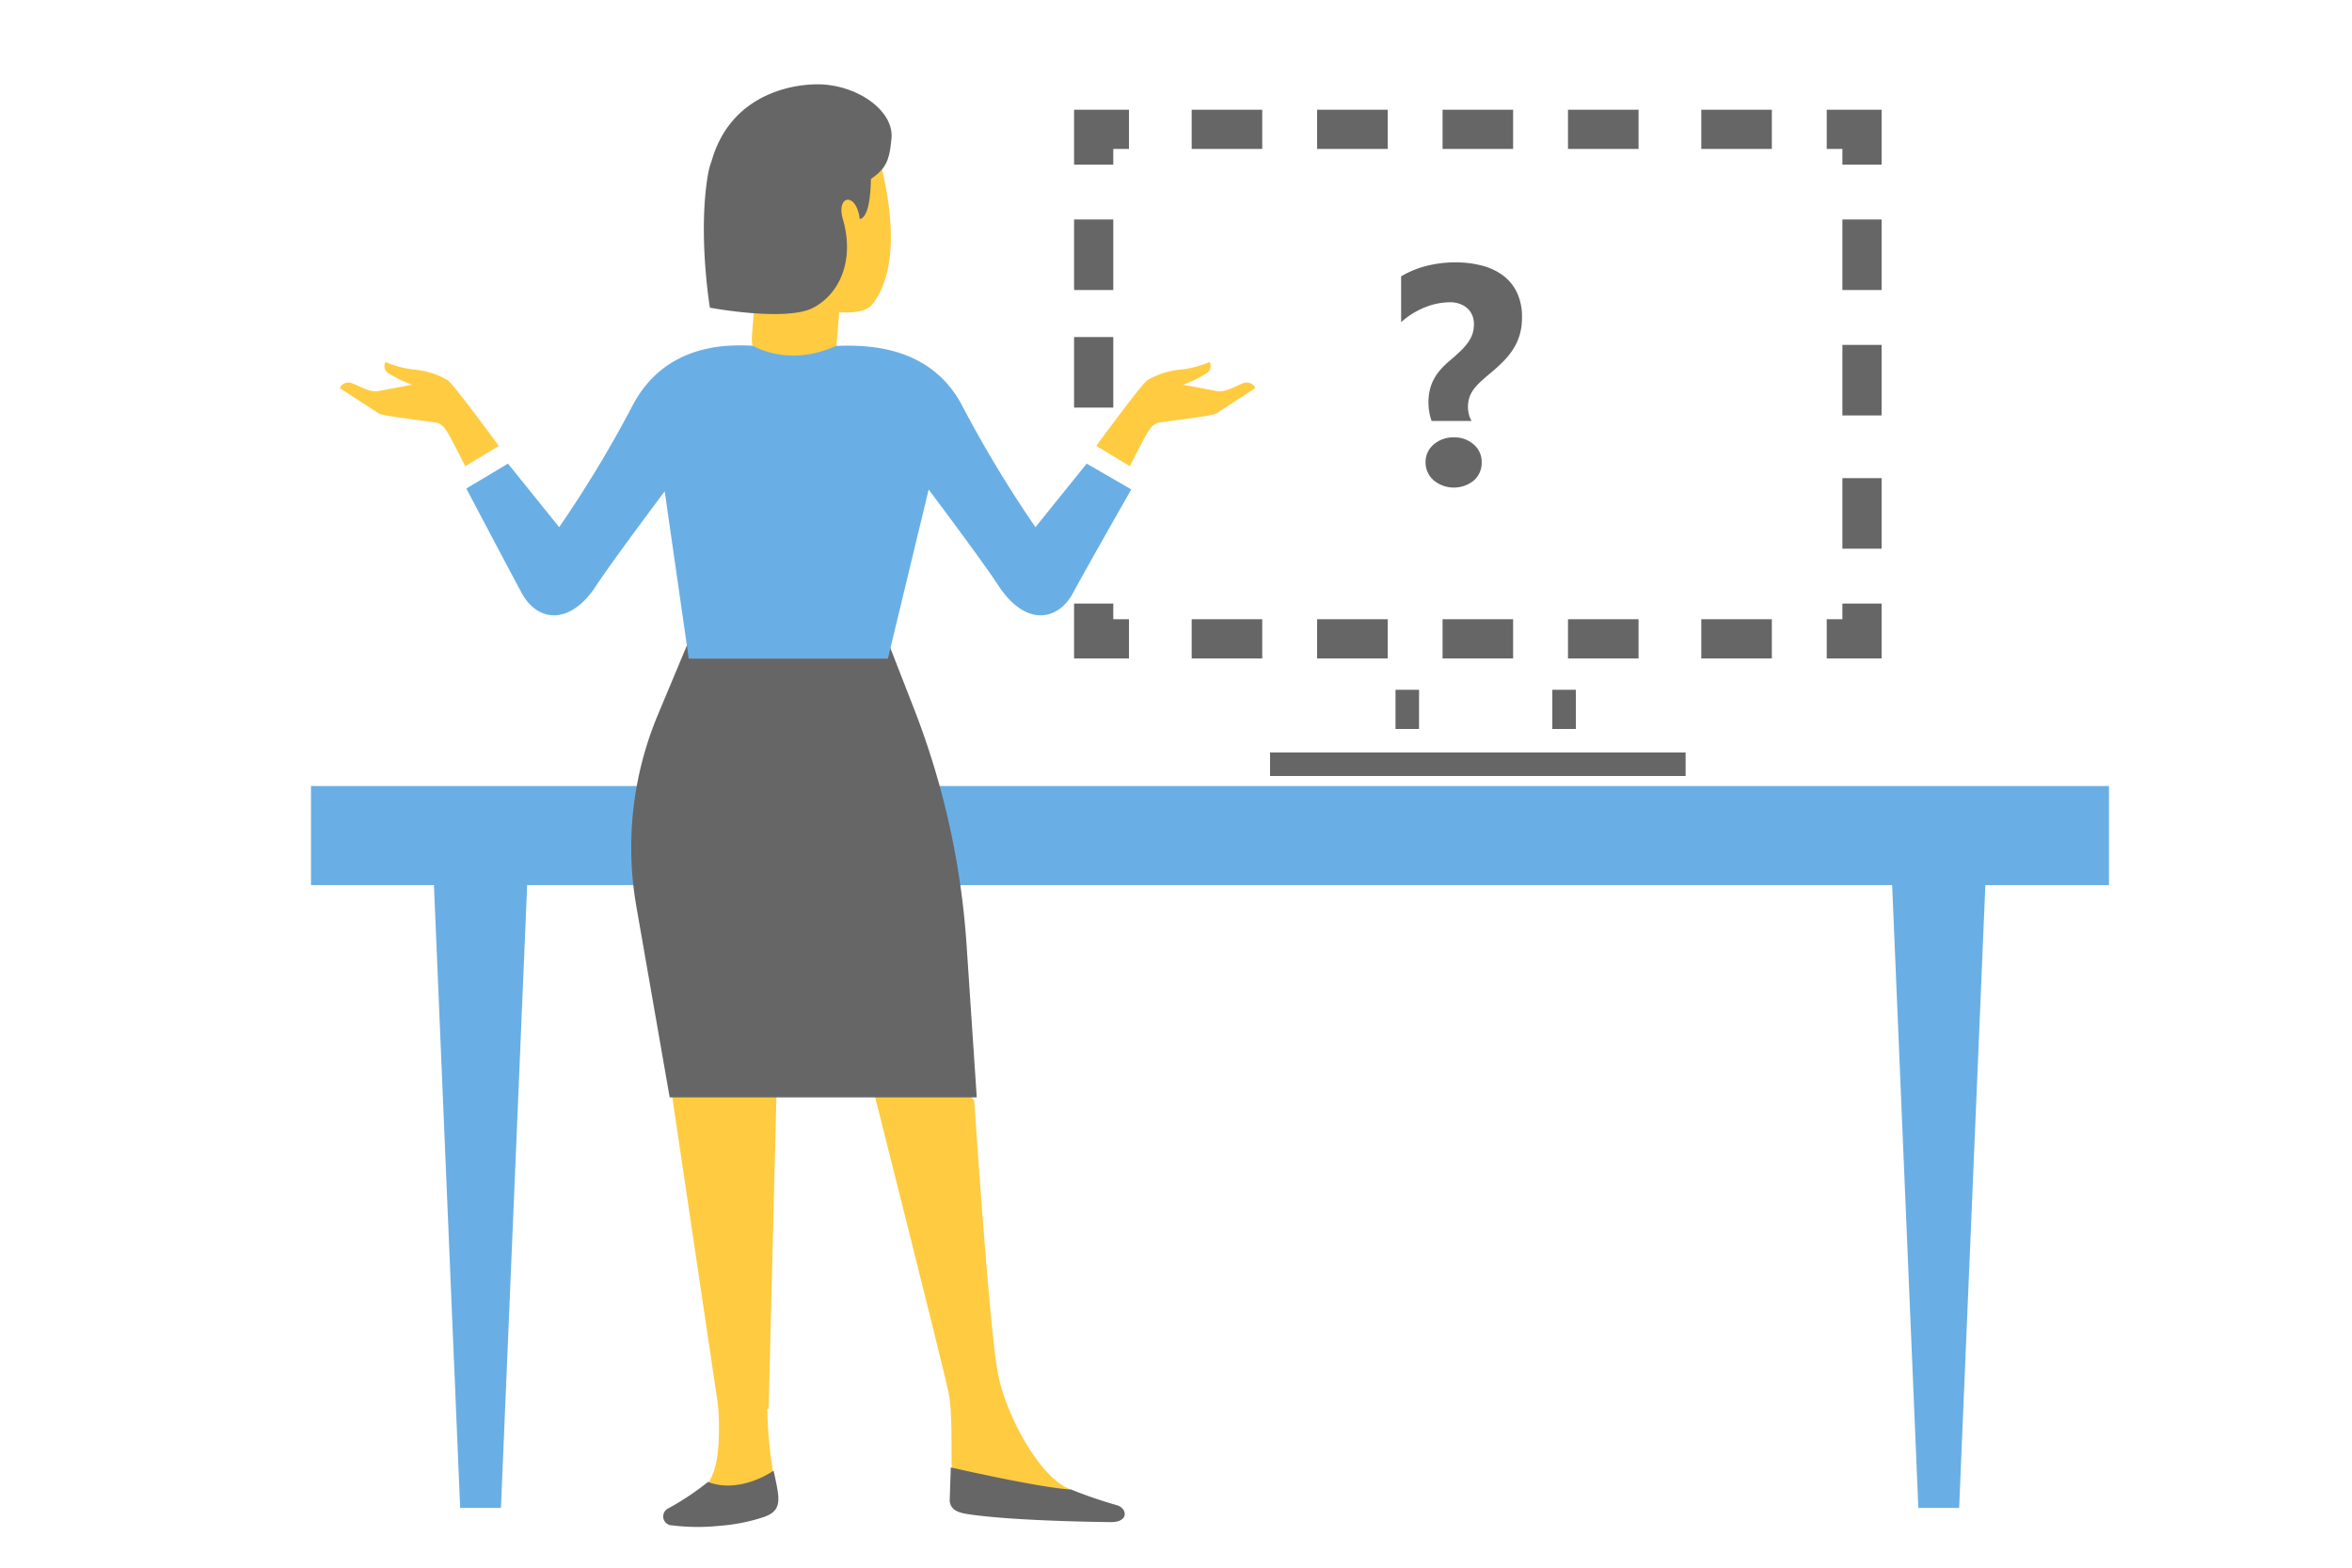 <svg xmlns="http://www.w3.org/2000/svg" viewBox="0 0 300 200"><title>als-lab-empty-state</title><polygon points="63.896 192.373 58.694 192.373 55.349 112.919 67.241 112.919 63.896 192.373" fill="#69afe5"/><polygon points="244.688 192.373 249.891 192.373 253.235 112.919 241.344 112.919 244.688 192.373" fill="#69afe5"/><rect x="137" y="43" width="5" height="9" fill="#666"/><rect x="137" y="28" width="5" height="9" fill="#666"/><polygon points="142 21 137 21 137 14 144 14 144 19 142 19 142 21" fill="#666"/><path d="M226,19h-9V14h9Zm-17,0h-9V14h9Zm-16,0h-9V14h9Zm-16,0h-9V14h9Zm-16,0h-9V14h9Z" fill="#666"/><path d="M226,84h-9V79h9Zm-17,0h-9V79h9Zm-16,0h-9V79h9Zm-16,0h-9V79h9Zm-16,0h-9V79h9Z" fill="#666"/><polygon points="240 21 235 21 235 19 233 19 233 14 240 14 240 21" fill="#666"/><path d="M240,70h-5V61h5Zm0-17h-5V44h5Zm0-16h-5V28h5Z" fill="#666"/><polygon points="240 84 233 84 233 79 235 79 235 77 240 77 240 84" fill="#666"/><polygon points="137 84 144 84 144 79 142 79 142 77 137 77 137 84" fill="#666"/><path d="M181,98h-3V97h3Zm0-5h-3V88h3Z" fill="#666"/><path d="M201,98h-3V97h3Zm0-5h-3V88h3Z" fill="#666"/><rect x="39.667" y="100.278" width="229.333" height="12.64" fill="#69afe5"/><path d="M107.868,29.747,97.05,28.915,95.9,42.952h0l0,.011c-.176,2.293,2.1,5.022,5.087,5.252s5.556-2.127,5.732-4.419v-.012h0Z" fill="#ffcb40"/><path d="M112.387,21.088c2.859,11.775.075,16.252-1.167,17.794-1.217,1.513-5.342.828-5.342.828s-.451-15.688-.3-16.1S112.387,21.088,112.387,21.088Z" fill="#ffcb40"/><path d="M135.958,190.5c.688-.085,1.159-.3.6-.485-3.726-1.278-8.175-9.122-9.276-14.793s-3.02-34.86-3.02-34.86l-6.584-6.612-6.535,4.3s9.292,36.83,9.857,39.652.281,8.978.415,9.51C121.417,187.678,135.958,190.5,135.958,190.5Z" fill="#ffcb40"/><path d="M139.831,56.883s5.615-7.688,6.51-8.377a10.26,10.26,0,0,1,4.5-1.379,13.382,13.382,0,0,0,3.437-.94,1.048,1.048,0,0,1-.394,1.438,15.438,15.438,0,0,1-3,1.461s3.137.571,4.283.8,2.534-.7,3.32-.964a1.206,1.206,0,0,1,1.629.595s-4.478,2.9-4.978,3.234-6.939,1.075-7.313,1.157c-.68.149-1.137.663-1.707,1.705-.757,1.384-2,3.867-2,3.867Z" fill="#ffcb40"/><polyline points="91.656 179.732 85.689 139.572 88.539 134.588 99.165 134.588 98.038 179.732 92.034 179.732" fill="#ffcb40"/><path d="M87.665,82.221l-3.764,9a43.775,43.775,0,0,0-2.735,24.407l4.253,24.375h39.168l-1.3-19.467a101.617,101.617,0,0,0-6.714-30.146l-3.185-8.171Z" fill="#666"/><path d="M138.608,59.146l-6.533,8.108a151.883,151.883,0,0,1-9.341-15.481c-3.961-7.6-11.911-7.691-15.125-7.675l-.9.028,0,.005c-.353,0-5.161,2.8-10.757-.033-2-.028-10.838-.866-15.286,7.675a151.991,151.991,0,0,1-9.342,15.481l-6.533-8.108-5.312,3.179s5.387,10.214,7.041,13.292c1.991,3.706,6.138,4.27,9.519-.89,1.493-2.279,5.139-7.231,8.744-12.05l3.069,21.349h25.4l5.2-21.575c3.66,4.89,7.4,9.961,8.913,12.276,3.381,5.16,7.528,4.6,9.52.89,1.653-3.078,7.409-13.179,7.409-13.179Z" fill="#69afe5"/><path d="M97.9,176.949a54.516,54.516,0,0,0,.676,10.676c0,1.137-8.466,3.275-8.466,3.275-.674.18-1.7-.191-1.147-.475,2.365-1.278,3.068-4.824,2.617-11.671Z" fill="#ffcb40"/><path d="M121.274,187.211l-.142,4.274c.142,1.136.984,1.489,2.432,1.7,6.131.909,18.1,1,18.1,1,2.371.022,2.123-1.739.836-2.145a57.762,57.762,0,0,1-5.871-2.01C132.608,189.808,121.274,187.211,121.274,187.211Z" fill="#666"/><path d="M98.67,187.625c.792,3.616,1.248,5.145-1.454,5.978a22.665,22.665,0,0,1-5.325,1.043,26.7,26.7,0,0,1-6.164-.044,1.139,1.139,0,0,1-.53-2.145,34.783,34.783,0,0,0,5.107-3.395C94.442,190.642,98.67,187.625,98.67,187.625Z" fill="#666"/><path d="M105.285,10.8c-3.032-.279-11.914.579-14.523,9.753a9.057,9.057,0,0,0-.437,1.578c-1.353,7.664.225,17.122.225,17.122s9.74,1.829,13.19,0,5.261-6.157,3.767-11.3c-.89-3.061,1.733-3.527,2.152,0,.685-.137,1.352-1.28,1.429-5.123,1.957-1.337,2.367-2.4,2.624-5.194C114.011,14.4,110.012,11.238,105.285,10.8Z" fill="#666"/><path d="M63.62,56.883s-5.615-7.688-6.511-8.377a10.256,10.256,0,0,0-4.5-1.379,13.4,13.4,0,0,1-3.437-.94,1.048,1.048,0,0,0,.4,1.438,15.411,15.411,0,0,0,3,1.461s-3.136.571-4.283.8-2.534-.7-3.32-.964a1.2,1.2,0,0,0-1.628.595s4.477,2.9,4.977,3.234,6.939,1.075,7.313,1.157c.68.149,1.138.663,1.708,1.705.757,1.384,2,3.867,2,3.867Z" fill="#ffcb40"/><rect x="162" y="96" width="53" height="3" fill="#666"/><path d="M187.983,56.713a2.9,2.9,0,0,1,1.008,2.27A3,3,0,0,1,188,61.291a4.043,4.043,0,0,1-5.14-.02,3.043,3.043,0,0,1-1.029-2.288,2.91,2.91,0,0,1,1.029-2.27,3.742,3.742,0,0,1,2.579-.911A3.648,3.648,0,0,1,187.983,56.713Zm5.5-19.407a5.886,5.886,0,0,0-1.8-2.183,7.754,7.754,0,0,0-2.706-1.251,13.5,13.5,0,0,0-3.356-.4,14.8,14.8,0,0,0-3.647.446,12.107,12.107,0,0,0-3.259,1.338V41.1a10.245,10.245,0,0,1,3.085-1.91,8.7,8.7,0,0,1,3.142-.631,3.6,3.6,0,0,1,1.271.214,2.874,2.874,0,0,1,.97.582,2.515,2.515,0,0,1,.611.881A2.89,2.89,0,0,1,188,41.351a3.954,3.954,0,0,1-.194,1.27,4.131,4.131,0,0,1-.582,1.106,8.176,8.176,0,0,1-.941,1.066q-.552.534-1.289,1.154a11.415,11.415,0,0,0-1.223,1.174,6.626,6.626,0,0,0-.873,1.241,5.719,5.719,0,0,0-.524,1.387,7.105,7.105,0,0,0-.174,1.63,7.185,7.185,0,0,0,.107,1.193,5.949,5.949,0,0,0,.3,1.135h5.1a2.785,2.785,0,0,1-.339-.815,3.769,3.769,0,0,1-.126-.951,3.905,3.905,0,0,1,.174-1.212,3.738,3.738,0,0,1,.514-1.008,6.6,6.6,0,0,1,.854-.961q.513-.483,1.192-1.047a23.841,23.841,0,0,0,1.785-1.62,9.165,9.165,0,0,0,1.3-1.639,7.213,7.213,0,0,0,.8-1.813,7.884,7.884,0,0,0,.272-2.144A7.2,7.2,0,0,0,193.482,37.306Z" fill="#666"/></svg>